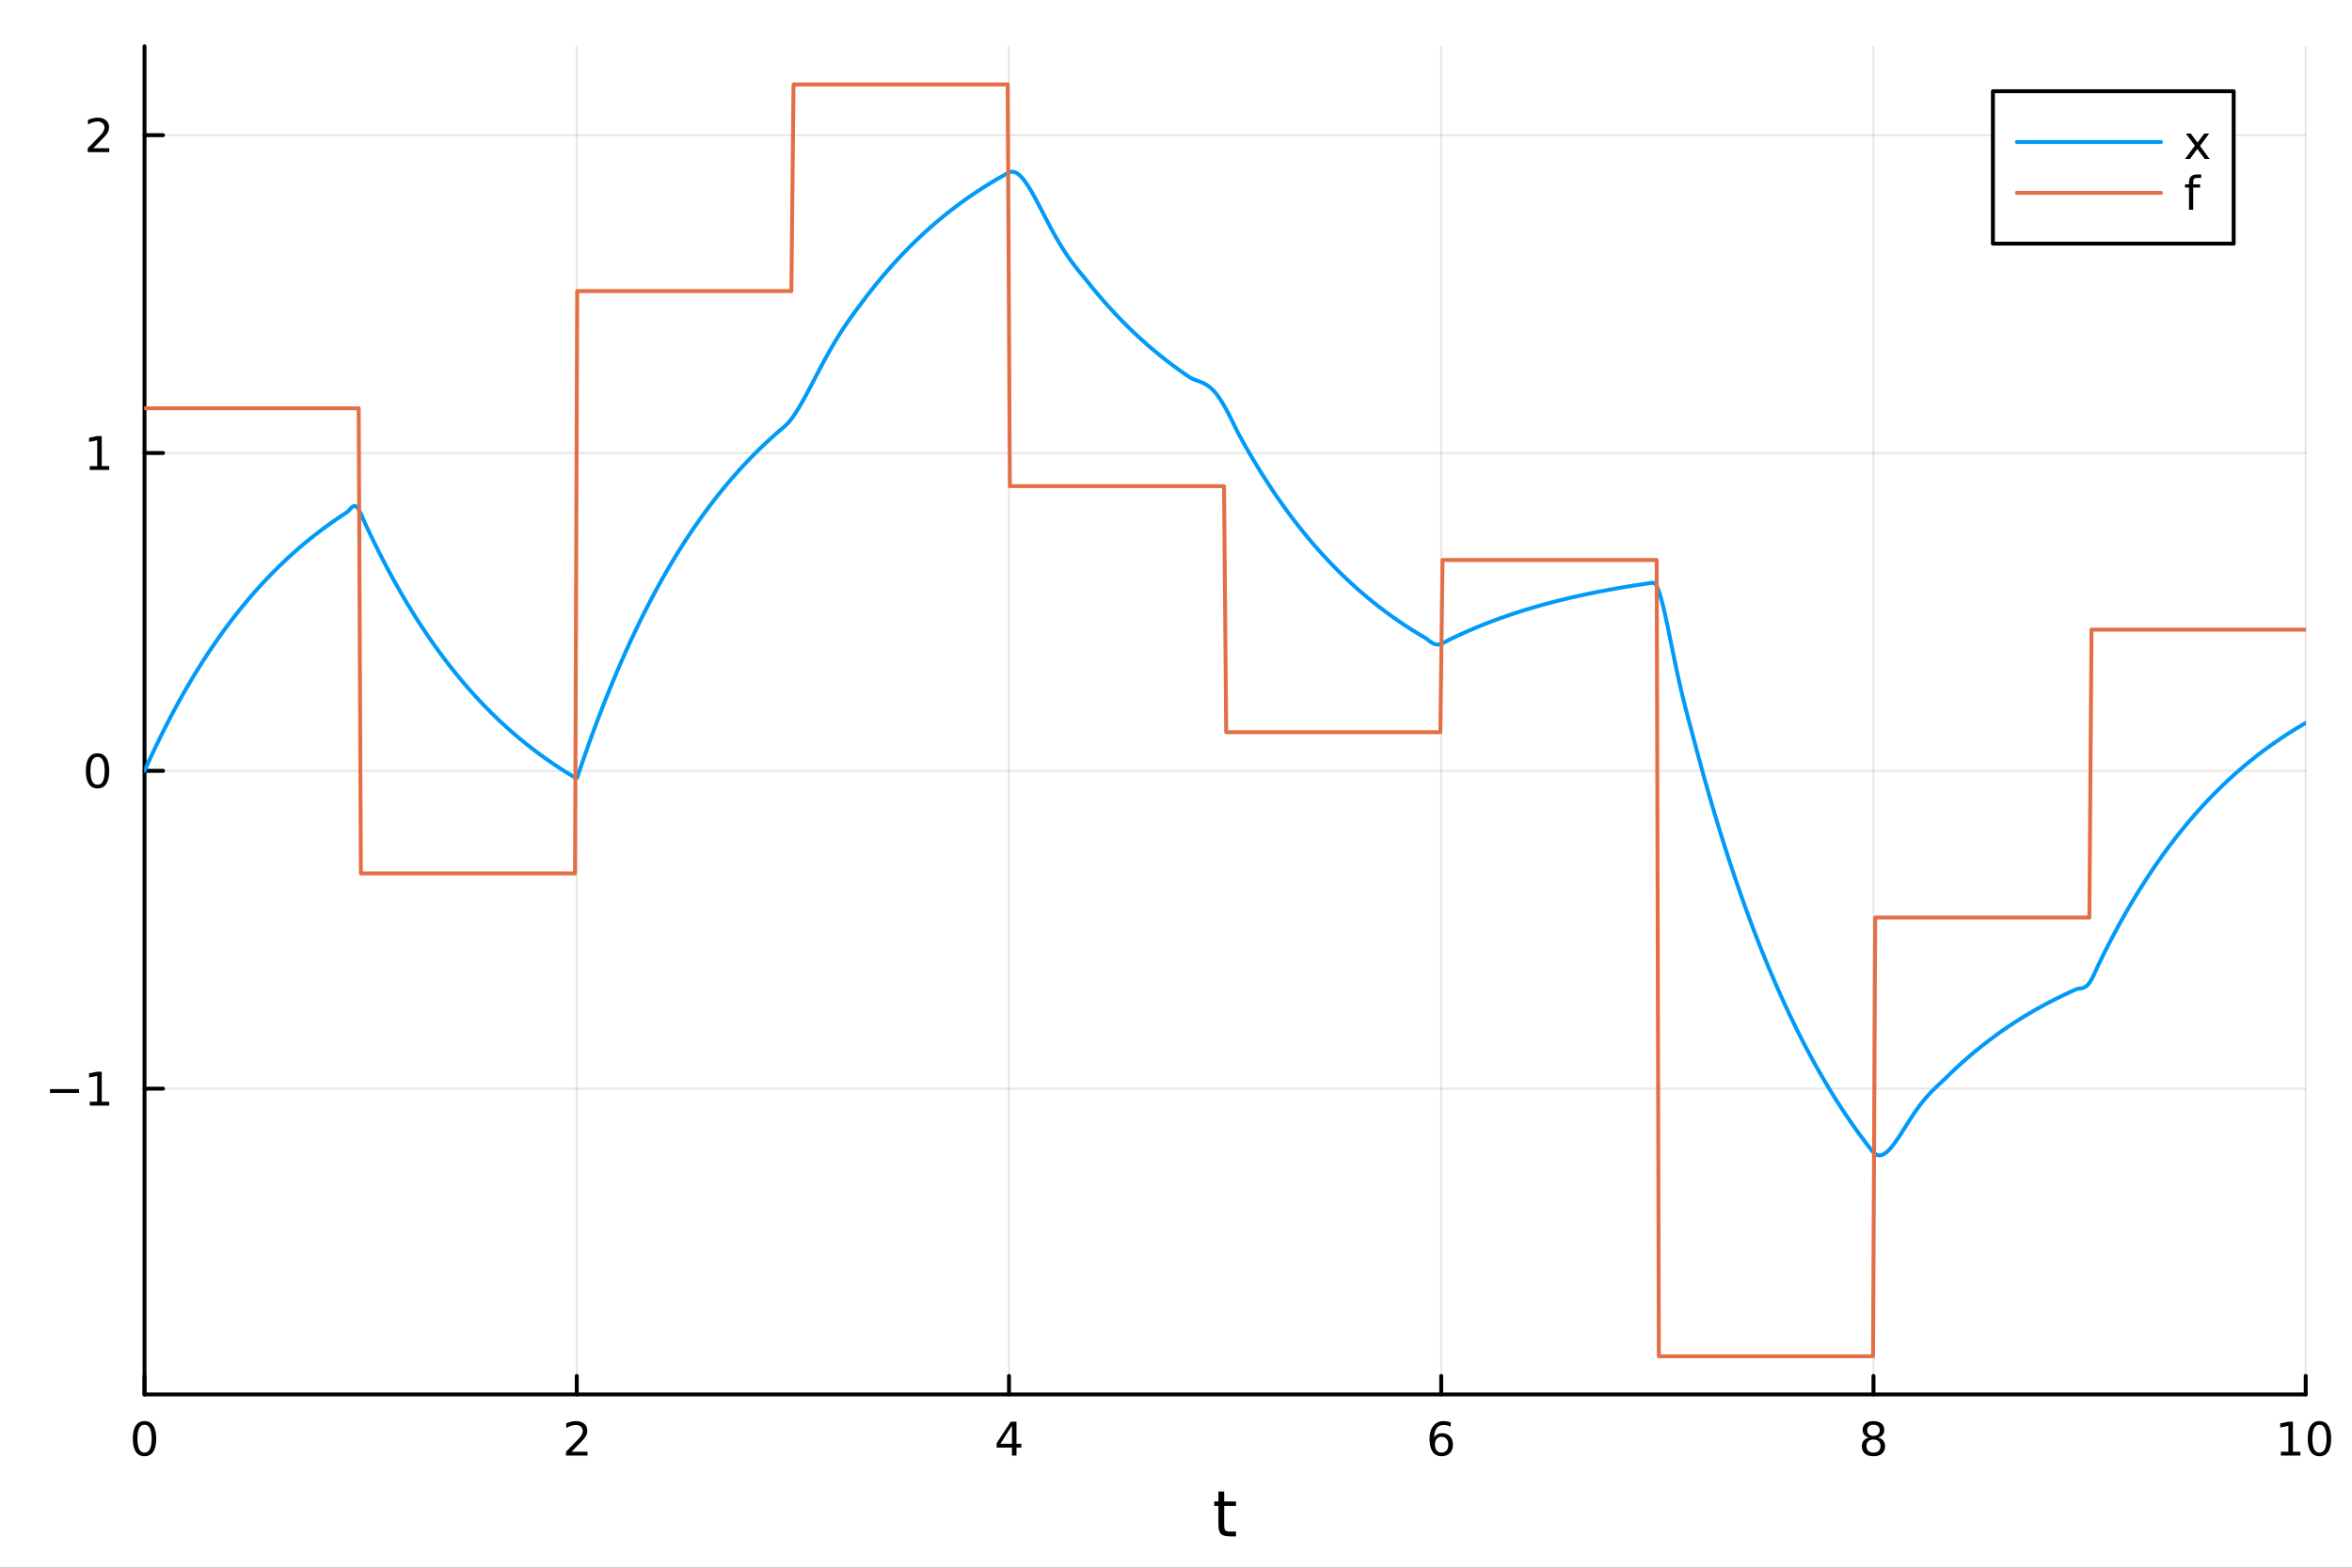 <?xml version="1.0" encoding="utf-8"?>
<svg xmlns="http://www.w3.org/2000/svg" xmlns:xlink="http://www.w3.org/1999/xlink" width="600" height="400" viewBox="0 0 2400 1600">
<rect x="0" y="0" width="2400" height="1600" fill="#333333" stroke="none"/>
<defs>
  <clipPath id="clip400">
    <rect x="0" y="0" width="2400" height="1600"/>
  </clipPath>
</defs>
<path clip-path="url(#clip400)" d="M0 1600 L2400 1600 L2400 0 L0 0  Z" fill="#ffffff" fill-rule="evenodd" fill-opacity="1"/>
<defs>
  <clipPath id="clip401">
    <rect x="480" y="0" width="1681" height="1600"/>
  </clipPath>
</defs>
<path clip-path="url(#clip400)" d="M147.478 1423.18 L2352.76 1423.18 L2352.76 47.244 L147.478 47.244  Z" fill="#ffffff" fill-rule="evenodd" fill-opacity="1"/>
<defs>
  <clipPath id="clip402">
    <rect x="147" y="47" width="2206" height="1377"/>
  </clipPath>
</defs>
<polyline clip-path="url(#clip402)" style="stroke:#000000; stroke-linecap:round; stroke-linejoin:round; stroke-width:2; stroke-opacity:0.1; fill:none" points="147.478,1423.18 147.478,47.244 "/>
<polyline clip-path="url(#clip402)" style="stroke:#000000; stroke-linecap:round; stroke-linejoin:round; stroke-width:2; stroke-opacity:0.1; fill:none" points="588.534,1423.18 588.534,47.244 "/>
<polyline clip-path="url(#clip402)" style="stroke:#000000; stroke-linecap:round; stroke-linejoin:round; stroke-width:2; stroke-opacity:0.1; fill:none" points="1029.59,1423.18 1029.59,47.244 "/>
<polyline clip-path="url(#clip402)" style="stroke:#000000; stroke-linecap:round; stroke-linejoin:round; stroke-width:2; stroke-opacity:0.1; fill:none" points="1470.64,1423.18 1470.64,47.244 "/>
<polyline clip-path="url(#clip402)" style="stroke:#000000; stroke-linecap:round; stroke-linejoin:round; stroke-width:2; stroke-opacity:0.1; fill:none" points="1911.7,1423.18 1911.7,47.244 "/>
<polyline clip-path="url(#clip402)" style="stroke:#000000; stroke-linecap:round; stroke-linejoin:round; stroke-width:2; stroke-opacity:0.1; fill:none" points="2352.76,1423.18 2352.76,47.244 "/>
<polyline clip-path="url(#clip402)" style="stroke:#000000; stroke-linecap:round; stroke-linejoin:round; stroke-width:2; stroke-opacity:0.1; fill:none" points="147.478,1111.09 2352.76,1111.09 "/>
<polyline clip-path="url(#clip402)" style="stroke:#000000; stroke-linecap:round; stroke-linejoin:round; stroke-width:2; stroke-opacity:0.1; fill:none" points="147.478,786.714 2352.76,786.714 "/>
<polyline clip-path="url(#clip402)" style="stroke:#000000; stroke-linecap:round; stroke-linejoin:round; stroke-width:2; stroke-opacity:0.1; fill:none" points="147.478,462.337 2352.76,462.337 "/>
<polyline clip-path="url(#clip402)" style="stroke:#000000; stroke-linecap:round; stroke-linejoin:round; stroke-width:2; stroke-opacity:0.1; fill:none" points="147.478,137.961 2352.76,137.961 "/>
<polyline clip-path="url(#clip400)" style="stroke:#000000; stroke-linecap:round; stroke-linejoin:round; stroke-width:4; stroke-opacity:1; fill:none" points="147.478,1423.18 2352.76,1423.18 "/>
<polyline clip-path="url(#clip400)" style="stroke:#000000; stroke-linecap:round; stroke-linejoin:round; stroke-width:4; stroke-opacity:1; fill:none" points="147.478,1423.18 147.478,1404.28 "/>
<polyline clip-path="url(#clip400)" style="stroke:#000000; stroke-linecap:round; stroke-linejoin:round; stroke-width:4; stroke-opacity:1; fill:none" points="588.534,1423.18 588.534,1404.28 "/>
<polyline clip-path="url(#clip400)" style="stroke:#000000; stroke-linecap:round; stroke-linejoin:round; stroke-width:4; stroke-opacity:1; fill:none" points="1029.59,1423.18 1029.59,1404.28 "/>
<polyline clip-path="url(#clip400)" style="stroke:#000000; stroke-linecap:round; stroke-linejoin:round; stroke-width:4; stroke-opacity:1; fill:none" points="1470.64,1423.18 1470.64,1404.28 "/>
<polyline clip-path="url(#clip400)" style="stroke:#000000; stroke-linecap:round; stroke-linejoin:round; stroke-width:4; stroke-opacity:1; fill:none" points="1911.7,1423.18 1911.7,1404.28 "/>
<polyline clip-path="url(#clip400)" style="stroke:#000000; stroke-linecap:round; stroke-linejoin:round; stroke-width:4; stroke-opacity:1; fill:none" points="2352.76,1423.18 2352.76,1404.28 "/>
<path clip-path="url(#clip400)" d="M147.478 1454.1 Q143.867 1454.1 142.038 1457.66 Q140.233 1461.2 140.233 1468.33 Q140.233 1475.44 142.038 1479.01 Q143.867 1482.55 147.478 1482.55 Q151.112 1482.55 152.918 1479.01 Q154.746 1475.44 154.746 1468.33 Q154.746 1461.2 152.918 1457.66 Q151.112 1454.1 147.478 1454.1 M147.478 1450.39 Q153.288 1450.39 156.344 1455 Q159.422 1459.58 159.422 1468.33 Q159.422 1477.06 156.344 1481.67 Q153.288 1486.25 147.478 1486.25 Q141.668 1486.25 138.589 1481.67 Q135.534 1477.06 135.534 1468.33 Q135.534 1459.58 138.589 1455 Q141.668 1450.39 147.478 1450.39 Z" fill="#000000" fill-rule="nonzero" fill-opacity="1" /><path clip-path="url(#clip400)" d="M583.186 1481.64 L599.506 1481.64 L599.506 1485.58 L577.561 1485.58 L577.561 1481.64 Q580.223 1478.89 584.807 1474.26 Q589.413 1469.61 590.594 1468.27 Q592.839 1465.74 593.719 1464.01 Q594.621 1462.25 594.621 1460.56 Q594.621 1457.8 592.677 1456.07 Q590.756 1454.33 587.654 1454.33 Q585.455 1454.33 583.001 1455.09 Q580.571 1455.86 577.793 1457.41 L577.793 1452.69 Q580.617 1451.55 583.071 1450.97 Q585.524 1450.39 587.561 1450.39 Q592.932 1450.39 596.126 1453.08 Q599.32 1455.77 599.32 1460.26 Q599.32 1462.39 598.51 1464.31 Q597.723 1466.2 595.617 1468.8 Q595.038 1469.47 591.936 1472.69 Q588.834 1475.88 583.186 1481.64 Z" fill="#000000" fill-rule="nonzero" fill-opacity="1" /><path clip-path="url(#clip400)" d="M1032.6 1455.09 L1020.79 1473.54 L1032.6 1473.54 L1032.6 1455.09 M1031.37 1451.02 L1037.25 1451.02 L1037.25 1473.54 L1042.18 1473.54 L1042.18 1477.43 L1037.25 1477.43 L1037.25 1485.58 L1032.6 1485.58 L1032.6 1477.43 L1017 1477.43 L1017 1472.92 L1031.37 1451.02 Z" fill="#000000" fill-rule="nonzero" fill-opacity="1" /><path clip-path="url(#clip400)" d="M1471.05 1466.44 Q1467.9 1466.44 1466.05 1468.59 Q1464.22 1470.74 1464.22 1474.49 Q1464.22 1478.22 1466.05 1480.39 Q1467.9 1482.55 1471.05 1482.55 Q1474.2 1482.55 1476.03 1480.39 Q1477.88 1478.22 1477.88 1474.49 Q1477.88 1470.74 1476.03 1468.59 Q1474.2 1466.44 1471.05 1466.44 M1480.33 1451.78 L1480.33 1456.04 Q1478.57 1455.21 1476.77 1454.77 Q1474.98 1454.33 1473.23 1454.33 Q1468.6 1454.33 1466.14 1457.45 Q1463.71 1460.58 1463.36 1466.9 Q1464.73 1464.89 1466.79 1463.82 Q1468.85 1462.73 1471.33 1462.73 Q1476.54 1462.73 1479.55 1465.9 Q1482.58 1469.05 1482.58 1474.49 Q1482.58 1479.82 1479.43 1483.03 Q1476.28 1486.25 1471.05 1486.25 Q1465.05 1486.25 1461.88 1481.67 Q1458.71 1477.06 1458.71 1468.33 Q1458.71 1460.14 1462.6 1455.28 Q1466.49 1450.39 1473.04 1450.39 Q1474.8 1450.39 1476.58 1450.74 Q1478.39 1451.09 1480.33 1451.78 Z" fill="#000000" fill-rule="nonzero" fill-opacity="1" /><path clip-path="url(#clip400)" d="M1911.7 1469.17 Q1908.37 1469.17 1906.45 1470.95 Q1904.55 1472.73 1904.55 1475.86 Q1904.55 1478.98 1906.45 1480.77 Q1908.37 1482.55 1911.7 1482.55 Q1915.03 1482.55 1916.95 1480.77 Q1918.88 1478.96 1918.88 1475.86 Q1918.88 1472.73 1916.95 1470.95 Q1915.06 1469.17 1911.7 1469.17 M1907.02 1467.18 Q1904.02 1466.44 1902.33 1464.38 Q1900.66 1462.32 1900.66 1459.35 Q1900.66 1455.21 1903.6 1452.8 Q1906.56 1450.39 1911.7 1450.39 Q1916.86 1450.39 1919.8 1452.8 Q1922.74 1455.21 1922.74 1459.35 Q1922.74 1462.32 1921.05 1464.38 Q1919.39 1466.44 1916.4 1467.18 Q1919.78 1467.96 1921.65 1470.26 Q1923.55 1472.55 1923.55 1475.86 Q1923.55 1480.88 1920.47 1483.57 Q1917.42 1486.25 1911.7 1486.25 Q1905.98 1486.25 1902.9 1483.57 Q1899.85 1480.88 1899.85 1475.86 Q1899.85 1472.55 1901.75 1470.26 Q1903.64 1467.96 1907.02 1467.18 M1905.31 1459.79 Q1905.31 1462.48 1906.98 1463.98 Q1908.67 1465.49 1911.7 1465.49 Q1914.71 1465.49 1916.4 1463.98 Q1918.11 1462.48 1918.11 1459.79 Q1918.11 1457.11 1916.4 1455.6 Q1914.71 1454.1 1911.7 1454.1 Q1908.67 1454.1 1906.98 1455.6 Q1905.31 1457.11 1905.31 1459.79 Z" fill="#000000" fill-rule="nonzero" fill-opacity="1" /><path clip-path="url(#clip400)" d="M2327.44 1481.64 L2335.08 1481.64 L2335.08 1455.28 L2326.77 1456.95 L2326.77 1452.69 L2335.04 1451.02 L2339.71 1451.02 L2339.71 1481.64 L2347.35 1481.64 L2347.35 1485.58 L2327.44 1485.58 L2327.44 1481.64 Z" fill="#000000" fill-rule="nonzero" fill-opacity="1" /><path clip-path="url(#clip400)" d="M2366.8 1454.1 Q2363.18 1454.1 2361.36 1457.66 Q2359.55 1461.2 2359.55 1468.33 Q2359.55 1475.44 2361.36 1479.01 Q2363.18 1482.55 2366.8 1482.55 Q2370.43 1482.55 2372.23 1479.01 Q2374.06 1475.44 2374.06 1468.33 Q2374.06 1461.2 2372.23 1457.66 Q2370.43 1454.1 2366.8 1454.1 M2366.8 1450.39 Q2372.61 1450.39 2375.66 1455 Q2378.74 1459.58 2378.74 1468.33 Q2378.74 1477.06 2375.66 1481.67 Q2372.61 1486.25 2366.8 1486.25 Q2360.99 1486.25 2357.91 1481.67 Q2354.85 1477.06 2354.85 1468.33 Q2354.85 1459.58 2357.91 1455 Q2360.99 1450.39 2366.8 1450.39 Z" fill="#000000" fill-rule="nonzero" fill-opacity="1" /><path clip-path="url(#clip400)" d="M1249.18 1522.27 L1249.18 1532.4 L1261.24 1532.4 L1261.24 1536.95 L1249.18 1536.95 L1249.18 1556.3 Q1249.18 1560.66 1250.36 1561.9 Q1251.57 1563.14 1255.23 1563.14 L1261.24 1563.14 L1261.24 1568.04 L1255.23 1568.04 Q1248.45 1568.04 1245.87 1565.53 Q1243.29 1562.98 1243.29 1556.3 L1243.29 1536.95 L1238.99 1536.95 L1238.99 1532.4 L1243.29 1532.4 L1243.29 1522.27 L1249.18 1522.27 Z" fill="#000000" fill-rule="nonzero" fill-opacity="1" /><polyline clip-path="url(#clip400)" style="stroke:#000000; stroke-linecap:round; stroke-linejoin:round; stroke-width:4; stroke-opacity:1; fill:none" points="147.478,1423.18 147.478,47.244 "/>
<polyline clip-path="url(#clip400)" style="stroke:#000000; stroke-linecap:round; stroke-linejoin:round; stroke-width:4; stroke-opacity:1; fill:none" points="147.478,1111.09 166.376,1111.09 "/>
<polyline clip-path="url(#clip400)" style="stroke:#000000; stroke-linecap:round; stroke-linejoin:round; stroke-width:4; stroke-opacity:1; fill:none" points="147.478,786.714 166.376,786.714 "/>
<polyline clip-path="url(#clip400)" style="stroke:#000000; stroke-linecap:round; stroke-linejoin:round; stroke-width:4; stroke-opacity:1; fill:none" points="147.478,462.337 166.376,462.337 "/>
<polyline clip-path="url(#clip400)" style="stroke:#000000; stroke-linecap:round; stroke-linejoin:round; stroke-width:4; stroke-opacity:1; fill:none" points="147.478,137.961 166.376,137.961 "/>
<path clip-path="url(#clip400)" d="M50.992 1111.54 L80.668 1111.54 L80.668 1115.48 L50.992 1115.48 L50.992 1111.54 Z" fill="#000000" fill-rule="nonzero" fill-opacity="1" /><path clip-path="url(#clip400)" d="M91.571 1124.44 L99.21 1124.44 L99.21 1098.07 L90.899 1099.74 L90.899 1095.48 L99.163 1093.81 L103.839 1093.81 L103.839 1124.44 L111.478 1124.44 L111.478 1128.37 L91.571 1128.37 L91.571 1124.44 Z" fill="#000000" fill-rule="nonzero" fill-opacity="1" /><path clip-path="url(#clip400)" d="M99.534 772.513 Q95.922 772.513 94.094 776.077 Q92.288 779.619 92.288 786.749 Q92.288 793.855 94.094 797.42 Q95.922 800.962 99.534 800.962 Q103.168 800.962 104.973 797.42 Q106.802 793.855 106.802 786.749 Q106.802 779.619 104.973 776.077 Q103.168 772.513 99.534 772.513 M99.534 768.809 Q105.344 768.809 108.399 773.415 Q111.478 777.999 111.478 786.749 Q111.478 795.476 108.399 800.082 Q105.344 804.665 99.534 804.665 Q93.723 804.665 90.645 800.082 Q87.589 795.476 87.589 786.749 Q87.589 777.999 90.645 773.415 Q93.723 768.809 99.534 768.809 Z" fill="#000000" fill-rule="nonzero" fill-opacity="1" /><path clip-path="url(#clip400)" d="M91.571 475.682 L99.21 475.682 L99.21 449.317 L90.899 450.983 L90.899 446.724 L99.163 445.057 L103.839 445.057 L103.839 475.682 L111.478 475.682 L111.478 479.617 L91.571 479.617 L91.571 475.682 Z" fill="#000000" fill-rule="nonzero" fill-opacity="1" /><path clip-path="url(#clip400)" d="M95.159 151.305 L111.478 151.305 L111.478 155.241 L89.534 155.241 L89.534 151.305 Q92.196 148.551 96.779 143.921 Q101.385 139.268 102.566 137.926 Q104.811 135.403 105.691 133.667 Q106.594 131.907 106.594 130.218 Q106.594 127.463 104.649 125.727 Q102.728 123.991 99.626 123.991 Q97.427 123.991 94.973 124.755 Q92.543 125.519 89.765 127.069 L89.765 122.347 Q92.589 121.213 95.043 120.634 Q97.496 120.056 99.534 120.056 Q104.904 120.056 108.098 122.741 Q111.293 125.426 111.293 129.917 Q111.293 132.046 110.483 133.968 Q109.696 135.866 107.589 138.458 Q107.01 139.13 103.909 142.347 Q100.807 145.542 95.159 151.305 Z" fill="#000000" fill-rule="nonzero" fill-opacity="1" /><polyline clip-path="url(#clip402)" style="stroke:#009af9; stroke-linecap:round; stroke-linejoin:round; stroke-width:4; stroke-opacity:1; fill:none" points="147.478,786.714 149.685,781.808 151.893,776.967 154.1,772.191 156.308,767.478 158.515,762.827 160.723,758.238 162.93,753.709 165.138,749.241 167.345,744.832 169.553,740.482 171.76,736.189 173.968,731.953 176.175,727.773 178.383,723.649 180.59,719.579 182.798,715.563 185.005,711.601 187.213,707.691 189.42,703.832 191.628,700.026 193.835,696.269 196.043,692.562 198.25,688.905 200.458,685.296 202.665,681.734 204.873,678.22 207.08,674.753 209.288,671.332 211.495,667.956 213.702,664.624 215.91,661.337 218.117,658.093 220.325,654.893 222.532,651.735 224.74,648.619 226.947,645.544 229.155,642.509 231.362,639.515 233.57,636.561 235.777,633.646 237.985,630.77 240.192,627.931 242.4,625.131 244.607,622.367 246.815,619.64 249.022,616.949 251.23,614.294 253.437,611.674 255.645,609.089 257.852,606.538 260.06,604.021 262.267,601.538 264.475,599.087 266.682,596.669 268.89,594.283 271.097,591.928 273.305,589.605 275.512,587.312 277.72,585.05 279.927,582.818 282.135,580.615 284.342,578.442 286.549,576.297 288.757,574.181 290.964,572.093 293.172,570.032 295.379,567.999 297.587,565.993 299.794,564.014 302.002,562.061 304.209,560.133 306.417,558.231 308.624,556.355 310.832,554.503 313.039,552.676 315.247,550.873 317.454,549.094 319.662,547.339 321.869,545.606 324.077,543.897 326.284,542.211 328.492,540.547 330.699,538.904 332.907,537.284 335.114,535.685 337.322,534.108 339.529,532.551 341.737,531.015 343.944,529.499 346.152,528.003 348.359,526.527 350.567,525.071 352.774,523.634 354.982,522.042 357.189,519.574 359.397,517.321 361.604,516.299 363.811,517.082 366.019,519.802 368.226,524.153 370.434,529.384 372.641,534.384 374.849,539.118 377.056,543.789 379.264,548.398 381.471,552.946 383.679,557.434 385.886,561.862 388.094,566.232 390.301,570.543 392.509,574.798 394.716,578.996 396.924,583.138 399.131,587.226 401.339,591.259 403.546,595.239 405.754,599.166 407.961,603.041 410.169,606.864 412.376,610.637 414.584,614.36 416.791,618.033 418.999,621.658 421.206,625.234 423.414,628.764 425.621,632.246 427.829,635.682 430.036,639.073 432.244,642.419 434.451,645.72 436.659,648.978 438.866,652.192 441.073,655.364 443.281,658.494 445.488,661.582 447.696,664.63 449.903,667.637 452.111,670.604 454.318,673.532 456.526,676.421 458.733,679.272 460.941,682.084 463.148,684.86 465.356,687.599 467.563,690.301 469.771,692.968 471.978,695.599 474.186,698.196 476.393,700.757 478.601,703.285 480.808,705.78 483.016,708.241 485.223,710.67 487.431,713.067 489.638,715.431 491.846,717.765 494.053,720.067 496.261,722.339 498.468,724.581 500.676,726.793 502.883,728.976 505.091,731.13 507.298,733.256 509.506,735.353 511.713,737.422 513.921,739.464 516.128,741.479 518.335,743.467 520.543,745.429 522.75,747.365 524.958,749.275 527.165,751.16 529.373,753.02 531.58,754.855 533.788,756.666 535.995,758.452 538.203,760.215 540.41,761.955 542.618,763.672 544.825,765.365 547.033,767.037 549.24,768.686 551.448,770.313 553.655,771.919 555.863,773.504 558.07,775.067 560.278,776.61 562.485,778.132 564.693,779.634 566.9,781.117 569.108,782.579 571.315,784.022 573.523,785.446 575.73,786.852 577.938,788.238 580.145,789.606 582.353,790.956 584.56,792.289 586.768,793.603 588.975,793.724 591.182,787.05 593.39,780.553 595.597,774.143 597.805,767.817 600.012,761.576 602.22,755.417 604.427,749.34 606.635,743.344 608.842,737.427 611.05,731.588 613.257,725.827 615.465,720.142 617.672,714.533 619.88,708.998 622.087,703.536 624.295,698.147 626.502,692.829 628.71,687.582 630.917,682.404 633.125,677.295 635.332,672.253 637.54,667.279 639.747,662.37 641.955,657.527 644.162,652.748 646.37,648.032 648.577,643.378 650.785,638.787 652.992,634.256 655.2,629.785 657.407,625.374 659.615,621.021 661.822,616.725 664.03,612.487 666.237,608.305 668.444,604.178 670.652,600.106 672.859,596.088 675.067,592.124 677.274,588.212 679.482,584.351 681.689,580.542 683.897,576.784 686.104,573.075 688.312,569.415 690.519,565.804 692.727,562.241 694.934,558.725 697.142,555.255 699.349,551.832 701.557,548.454 703.764,545.121 705.972,541.832 708.179,538.587 710.387,535.384 712.594,532.224 714.802,529.106 717.009,526.03 719.217,522.994 721.424,519.998 723.632,517.042 725.839,514.126 728.047,511.248 730.254,508.408 732.462,505.606 734.669,502.84 736.877,500.112 739.084,497.42 741.292,494.763 743.499,492.142 745.706,489.555 747.914,487.003 750.121,484.484 752.329,481.999 754.536,479.547 756.744,477.127 758.951,474.74 761.159,472.384 763.366,470.059 765.574,467.765 767.781,465.502 769.989,463.269 772.196,461.065 774.404,458.89 776.611,456.745 778.819,454.627 781.026,452.538 783.234,450.477 785.441,448.443 787.649,446.435 789.856,444.455 792.064,442.501 794.271,440.572 796.479,438.669 798.686,436.792 800.894,434.932 803.101,432.827 805.309,430.374 807.516,427.609 809.724,424.569 811.931,421.285 814.139,417.792 816.346,414.118 818.553,410.292 820.761,406.342 822.968,402.293 825.176,398.169 827.383,393.993 829.591,389.784 831.798,385.562 834.006,381.345 836.213,377.147 838.421,372.985 840.628,368.869 842.836,364.812 845.043,360.822 847.251,356.907 849.458,353.074 851.666,349.327 853.873,345.669 856.081,342.101 858.288,338.622 860.496,335.232 862.703,331.927 864.911,328.701 867.118,325.548 869.326,322.459 871.533,319.425 873.741,316.433 875.948,313.471 878.156,310.525 880.363,307.576 882.571,304.641 884.778,301.745 886.986,298.887 889.193,296.067 891.401,293.284 893.608,290.538 895.815,287.829 898.023,285.156 900.23,282.518 902.438,279.915 904.645,277.346 906.853,274.812 909.06,272.311 911.268,269.843 913.475,267.409 915.683,265.006 917.89,262.635 920.098,260.296 922.305,257.987 924.513,255.71 926.72,253.462 928.928,251.244 931.135,249.056 933.343,246.897 935.55,244.766 937.758,242.663 939.965,240.588 942.173,238.541 944.38,236.521 946.588,234.527 948.795,232.56 951.003,230.619 953.21,228.704 955.418,226.814 957.625,224.949 959.833,223.109 962.04,221.294 964.248,219.502 966.455,217.734 968.663,215.99 970.87,214.269 973.077,212.571 975.285,210.895 977.492,209.242 979.7,207.611 981.907,206.001 984.115,204.412 986.322,202.845 988.53,201.299 990.737,199.773 992.945,198.267 995.152,196.781 997.36,195.315 999.567,193.869 1001.77,192.441 1003.98,191.033 1006.19,189.643 1008.4,188.272 1010.6,186.919 1012.81,185.583 1015.02,184.266 1017.23,182.966 1019.43,181.683 1021.64,180.417 1023.85,179.168 1026.06,177.935 1028.26,176.719 1030.47,175.616 1032.68,175.19 1034.89,175.471 1037.09,176.391 1039.3,177.881 1041.51,179.88 1043.72,182.327 1045.92,185.165 1048.13,188.339 1050.34,191.798 1052.55,195.493 1054.75,199.38 1056.96,203.417 1059.17,207.563 1061.38,211.783 1063.58,216.043 1065.79,220.312 1068,224.565 1070.21,228.776 1072.41,232.924 1074.62,236.991 1076.83,240.961 1079.04,244.823 1081.24,248.566 1083.45,252.185 1085.66,255.676 1087.87,259.04 1090.07,262.278 1092.28,265.396 1094.49,268.404 1096.7,271.313 1098.9,274.137 1101.11,276.894 1103.32,279.606 1105.53,282.295 1107.73,284.988 1109.94,287.716 1112.15,290.477 1114.36,293.204 1116.56,295.896 1118.77,298.551 1120.98,301.172 1123.19,303.757 1125.39,306.309 1127.6,308.826 1129.81,311.311 1132.02,313.762 1134.22,316.181 1136.43,318.567 1138.64,320.922 1140.85,323.246 1143.05,325.539 1145.26,327.802 1147.47,330.034 1149.68,332.237 1151.88,334.411 1154.09,336.556 1156.3,338.673 1158.51,340.761 1160.71,342.822 1162.92,344.855 1165.13,346.862 1167.34,348.842 1169.54,350.796 1171.75,352.723 1173.96,354.626 1176.17,356.503 1178.37,358.355 1180.58,360.182 1182.79,361.986 1185,363.765 1187.2,365.521 1189.41,367.253 1191.62,368.963 1193.83,370.65 1196.03,372.314 1198.24,373.957 1200.45,375.577 1202.66,377.177 1204.86,378.755 1207.07,380.312 1209.28,381.848 1211.49,383.364 1213.69,384.859 1215.9,386.146 1218.11,387.171 1220.32,388.038 1222.52,388.839 1224.73,389.657 1226.94,390.566 1229.15,391.63 1231.35,392.902 1233.56,394.427 1235.77,396.239 1237.98,398.363 1240.18,400.814 1242.39,403.597 1244.6,406.708 1246.81,410.133 1249.01,413.847 1251.22,417.816 1253.43,421.998 1255.64,426.339 1257.84,430.776 1260.05,435.236 1262.26,439.638 1264.47,443.888 1266.67,447.93 1268.88,451.899 1271.09,455.816 1273.3,459.68 1275.5,463.493 1277.71,467.256 1279.92,470.969 1282.13,474.632 1284.33,478.247 1286.54,481.814 1288.75,485.334 1290.96,488.807 1293.16,492.234 1295.37,495.616 1297.58,498.953 1299.79,502.246 1301.99,505.495 1304.2,508.701 1306.41,511.865 1308.62,514.987 1310.82,518.068 1313.03,521.107 1315.24,524.106 1317.45,527.066 1319.65,529.986 1321.86,532.867 1324.07,535.711 1326.28,538.516 1328.48,541.284 1330.69,544.015 1332.9,546.711 1335.11,549.37 1337.31,551.994 1339.52,554.583 1341.73,557.138 1343.94,559.659 1346.14,562.146 1348.35,564.6 1350.56,567.022 1352.76,569.412 1354.97,571.77 1357.18,574.097 1359.39,576.392 1361.59,578.658 1363.8,580.893 1366.01,583.099 1368.22,585.275 1370.42,587.423 1372.63,589.542 1374.84,591.634 1377.05,593.697 1379.25,595.733 1381.46,597.743 1383.67,599.725 1385.88,601.682 1388.08,603.612 1390.29,605.517 1392.5,607.397 1394.71,609.252 1396.91,611.082 1399.12,612.888 1401.33,614.67 1403.54,616.428 1405.74,618.163 1407.95,619.875 1410.16,621.565 1412.37,623.232 1414.57,624.876 1416.78,626.499 1418.99,628.101 1421.2,629.681 1423.4,631.24 1425.61,632.779 1427.82,634.297 1430.03,635.795 1432.23,637.274 1434.44,638.732 1436.65,640.171 1438.86,641.592 1441.06,642.993 1443.27,644.376 1445.48,645.74 1447.69,647.087 1449.89,648.415 1452.1,649.726 1454.31,651.04 1456.52,652.623 1458.72,654.313 1460.93,655.846 1463.14,657.026 1465.35,657.726 1467.55,657.883 1469.76,657.503 1471.97,656.659 1474.18,655.491 1476.38,654.205 1478.59,653.053 1480.8,651.972 1483.01,650.906 1485.21,649.854 1487.42,648.816 1489.63,647.792 1491.84,646.781 1494.04,645.784 1496.25,644.8 1498.46,643.829 1500.67,642.871 1502.87,641.925 1505.08,640.992 1507.29,640.071 1509.5,639.163 1511.7,638.267 1513.91,637.382 1516.12,636.51 1518.33,635.648 1520.53,634.799 1522.74,633.96 1524.95,633.133 1527.16,632.317 1529.36,631.511 1531.57,630.716 1533.78,629.932 1535.99,629.158 1538.19,628.395 1540.4,627.641 1542.61,626.898 1544.82,626.164 1547.02,625.44 1549.23,624.726 1551.44,624.021 1553.65,623.326 1555.85,622.64 1558.06,621.962 1560.27,621.294 1562.48,620.635 1564.68,619.984 1566.89,619.342 1569.1,618.709 1571.31,618.084 1573.51,617.467 1575.72,616.859 1577.93,616.258 1580.14,615.665 1582.34,615.081 1584.55,614.504 1586.76,613.934 1588.97,613.373 1591.17,612.818 1593.38,612.271 1595.59,611.731 1597.8,611.199 1600,610.673 1602.21,610.155 1604.42,609.643 1606.63,609.138 1608.83,608.64 1611.04,608.148 1613.25,607.663 1615.46,607.185 1617.66,606.712 1619.87,606.246 1622.08,605.787 1624.29,605.333 1626.49,604.885 1628.7,604.443 1630.91,604.007 1633.12,603.577 1635.32,603.153 1637.53,602.734 1639.74,602.321 1641.95,601.913 1644.15,601.511 1646.36,601.113 1648.57,600.722 1650.78,600.335 1652.98,599.954 1655.19,599.577 1657.4,599.206 1659.61,598.839 1661.81,598.478 1664.02,598.121 1666.23,597.769 1668.44,597.421 1670.64,597.078 1672.85,596.74 1675.06,596.406 1677.27,596.077 1679.47,595.752 1681.68,595.431 1683.89,595.115 1686.1,594.802 1688.3,595.084 1690.51,597.994 1692.72,603.246 1694.93,610.361 1697.13,618.905 1699.34,628.49 1701.55,638.773 1703.76,649.454 1705.96,660.281 1708.17,671.047 1710.38,681.589 1712.59,691.79 1714.79,701.578 1717,710.925 1719.21,719.851 1721.42,728.418 1723.62,736.737 1725.83,744.96 1728.04,753.287 1730.25,761.652 1732.45,769.906 1734.66,778.051 1736.87,786.088 1739.07,794.018 1741.28,801.843 1743.49,809.565 1745.7,817.184 1747.9,824.702 1750.11,832.12 1752.32,839.44 1754.53,846.663 1756.73,853.79 1758.94,860.823 1761.15,867.763 1763.36,874.61 1765.56,881.367 1767.77,888.034 1769.98,894.613 1772.19,901.104 1774.39,907.51 1776.6,913.83 1778.81,920.067 1781.02,926.22 1783.22,932.293 1785.43,938.285 1787.64,944.197 1789.85,950.031 1792.05,955.788 1794.26,961.468 1796.47,967.073 1798.68,972.604 1800.88,978.061 1803.09,983.446 1805.3,988.76 1807.51,994.003 1809.71,999.177 1811.92,1004.28 1814.13,1009.32 1816.34,1014.29 1818.54,1019.2 1820.75,1024.04 1822.96,1028.81 1825.17,1033.52 1827.37,1038.17 1829.58,1042.76 1831.79,1047.29 1834,1051.76 1836.2,1056.16 1838.41,1060.51 1840.62,1064.8 1842.83,1069.04 1845.03,1073.22 1847.24,1077.34 1849.45,1081.41 1851.66,1085.43 1853.86,1089.39 1856.07,1093.3 1858.28,1097.15 1860.49,1100.96 1862.69,1104.72 1864.9,1108.42 1867.11,1112.08 1869.32,1115.69 1871.52,1119.25 1873.73,1122.76 1875.94,1126.23 1878.15,1129.65 1880.35,1133.02 1882.56,1136.35 1884.77,1139.64 1886.98,1142.88 1889.18,1146.08 1891.39,1149.24 1893.6,1152.36 1895.81,1155.43 1898.01,1158.46 1900.22,1161.46 1902.43,1164.41 1904.64,1167.33 1906.84,1170.2 1909.05,1173.04 1911.26,1175.77 1913.47,1177.75 1915.67,1178.86 1917.88,1179.21 1920.09,1178.86 1922.3,1177.91 1924.5,1176.43 1926.71,1174.5 1928.92,1172.17 1931.13,1169.52 1933.33,1166.61 1935.54,1163.49 1937.75,1160.2 1939.96,1156.81 1942.16,1153.35 1944.37,1149.86 1946.58,1146.38 1948.79,1142.93 1950.99,1139.55 1953.2,1136.25 1955.41,1133.06 1957.62,1129.98 1959.82,1127.03 1962.03,1124.22 1964.24,1121.53 1966.45,1118.98 1968.65,1116.55 1970.86,1114.24 1973.07,1112.02 1975.28,1109.88 1977.48,1107.8 1979.69,1105.74 1981.9,1103.67 1984.11,1101.57 1986.31,1099.39 1988.52,1097.23 1990.73,1095.1 1992.94,1093 1995.14,1090.92 1997.35,1088.88 1999.56,1086.85 2001.77,1084.86 2003.97,1082.89 2006.18,1080.95 2008.39,1079.04 2010.6,1077.14 2012.8,1075.28 2015.01,1073.44 2017.22,1071.62 2019.43,1069.83 2021.63,1068.06 2023.84,1066.32 2026.05,1064.6 2028.26,1062.9 2030.46,1061.22 2032.67,1059.57 2034.88,1057.93 2037.09,1056.32 2039.29,1054.73 2041.5,1053.17 2043.71,1051.62 2045.92,1050.09 2048.12,1048.58 2050.33,1047.1 2052.54,1045.63 2054.75,1044.18 2056.95,1042.75 2059.16,1041.34 2061.37,1039.95 2063.58,1038.58 2065.78,1037.23 2067.99,1035.89 2070.2,1034.57 2072.41,1033.27 2074.61,1031.99 2076.82,1030.72 2079.03,1029.47 2081.24,1028.24 2083.44,1027.02 2085.65,1025.82 2087.86,1024.64 2090.07,1023.47 2092.27,1022.31 2094.48,1021.18 2096.69,1020.05 2098.9,1018.94 2101.1,1017.85 2103.31,1016.77 2105.52,1015.71 2107.73,1014.66 2109.93,1013.62 2112.14,1012.6 2114.35,1011.59 2116.55,1010.59 2118.76,1009.61 2120.97,1009.02 2123.18,1008.77 2125.38,1008.38 2127.59,1007.45 2129.8,1005.73 2132.01,1003.11 2134.21,999.592 2136.42,995.31 2138.63,990.525 2140.84,985.63 2143.04,981.031 2145.25,976.544 2147.46,972.117 2149.67,967.748 2151.87,963.438 2154.08,959.184 2156.29,954.987 2158.5,950.846 2160.7,946.759 2162.91,942.727 2165.12,938.748 2167.33,934.821 2169.53,930.947 2171.74,927.124 2173.95,923.352 2176.16,919.63 2178.36,915.957 2180.57,912.333 2182.78,908.757 2184.99,905.228 2187.19,901.746 2189.4,898.311 2191.61,894.921 2193.82,891.576 2196.02,888.275 2198.23,885.018 2200.44,881.805 2202.65,878.634 2204.85,875.505 2207.06,872.417 2209.27,869.371 2211.48,866.364 2213.68,863.398 2215.89,860.471 2218.1,857.583 2220.31,854.733 2222.51,851.921 2224.72,849.146 2226.93,846.408 2229.14,843.706 2231.34,841.04 2233.55,838.409 2235.76,835.813 2237.97,833.252 2240.17,830.724 2242.38,828.23 2244.59,825.769 2246.8,823.341 2249,820.945 2251.21,818.581 2253.42,816.248 2255.63,813.946 2257.83,811.674 2260.04,809.433 2262.25,807.221 2264.46,805.039 2266.66,802.885 2268.87,800.761 2271.08,798.664 2273.29,796.595 2275.49,794.554 2277.7,792.539 2279.91,790.552 2282.12,788.59 2284.32,786.655 2286.53,784.745 2288.74,782.861 2290.95,781.001 2293.15,779.167 2295.36,777.356 2297.57,775.57 2299.78,773.807 2301.98,772.068 2304.19,770.351 2306.4,768.658 2308.61,766.987 2310.81,765.338 2313.02,763.711 2315.23,762.105 2317.44,760.521 2319.64,758.958 2321.85,757.415 2324.06,755.893 2326.27,754.392 2328.47,752.91 2330.68,751.447 2332.89,750.005 2335.1,748.581 2337.3,747.176 2339.51,745.79 2341.72,744.422 2343.93,743.072 2346.13,741.74 2348.34,740.426 2350.55,739.129 2352.76,737.85 "/>
<polyline clip-path="url(#clip402)" style="stroke:#e26f46; stroke-linecap:round; stroke-linejoin:round; stroke-width:4; stroke-opacity:1; fill:none" points="147.478,416.687 149.685,416.687 151.893,416.687 154.1,416.687 156.308,416.687 158.515,416.687 160.723,416.687 162.93,416.687 165.138,416.687 167.345,416.687 169.553,416.687 171.76,416.687 173.968,416.687 176.175,416.687 178.383,416.687 180.59,416.687 182.798,416.687 185.005,416.687 187.213,416.687 189.42,416.687 191.628,416.687 193.835,416.687 196.043,416.687 198.25,416.687 200.458,416.687 202.665,416.687 204.873,416.687 207.08,416.687 209.288,416.687 211.495,416.687 213.702,416.687 215.91,416.687 218.117,416.687 220.325,416.687 222.532,416.687 224.74,416.687 226.947,416.687 229.155,416.687 231.362,416.687 233.57,416.687 235.777,416.687 237.985,416.687 240.192,416.687 242.4,416.687 244.607,416.687 246.815,416.687 249.022,416.687 251.23,416.687 253.437,416.687 255.645,416.687 257.852,416.687 260.06,416.687 262.267,416.687 264.475,416.687 266.682,416.687 268.89,416.687 271.097,416.687 273.305,416.687 275.512,416.687 277.72,416.687 279.927,416.687 282.135,416.687 284.342,416.687 286.549,416.687 288.757,416.687 290.964,416.687 293.172,416.687 295.379,416.687 297.587,416.687 299.794,416.687 302.002,416.687 304.209,416.687 306.417,416.687 308.624,416.687 310.832,416.687 313.039,416.687 315.247,416.687 317.454,416.687 319.662,416.687 321.869,416.687 324.077,416.687 326.284,416.687 328.492,416.687 330.699,416.687 332.907,416.687 335.114,416.687 337.322,416.687 339.529,416.687 341.737,416.687 343.944,416.687 346.152,416.687 348.359,416.687 350.567,416.687 352.774,416.687 354.982,416.687 357.189,416.687 359.397,416.687 361.604,416.687 363.811,416.687 366.019,416.687 368.226,891.435 370.434,891.435 372.641,891.435 374.849,891.435 377.056,891.435 379.264,891.435 381.471,891.435 383.679,891.435 385.886,891.435 388.094,891.435 390.301,891.435 392.509,891.435 394.716,891.435 396.924,891.435 399.131,891.435 401.339,891.435 403.546,891.435 405.754,891.435 407.961,891.435 410.169,891.435 412.376,891.435 414.584,891.435 416.791,891.435 418.999,891.435 421.206,891.435 423.414,891.435 425.621,891.435 427.829,891.435 430.036,891.435 432.244,891.435 434.451,891.435 436.659,891.435 438.866,891.435 441.073,891.435 443.281,891.435 445.488,891.435 447.696,891.435 449.903,891.435 452.111,891.435 454.318,891.435 456.526,891.435 458.733,891.435 460.941,891.435 463.148,891.435 465.356,891.435 467.563,891.435 469.771,891.435 471.978,891.435 474.186,891.435 476.393,891.435 478.601,891.435 480.808,891.435 483.016,891.435 485.223,891.435 487.431,891.435 489.638,891.435 491.846,891.435 494.053,891.435 496.261,891.435 498.468,891.435 500.676,891.435 502.883,891.435 505.091,891.435 507.298,891.435 509.506,891.435 511.713,891.435 513.921,891.435 516.128,891.435 518.335,891.435 520.543,891.435 522.75,891.435 524.958,891.435 527.165,891.435 529.373,891.435 531.58,891.435 533.788,891.435 535.995,891.435 538.203,891.435 540.41,891.435 542.618,891.435 544.825,891.435 547.033,891.435 549.24,891.435 551.448,891.435 553.655,891.435 555.863,891.435 558.07,891.435 560.278,891.435 562.485,891.435 564.693,891.435 566.9,891.435 569.108,891.435 571.315,891.435 573.523,891.435 575.73,891.435 577.938,891.435 580.145,891.435 582.353,891.435 584.56,891.435 586.768,891.435 588.975,297.046 591.182,297.046 593.39,297.046 595.597,297.046 597.805,297.046 600.012,297.046 602.22,297.046 604.427,297.046 606.635,297.046 608.842,297.046 611.05,297.046 613.257,297.046 615.465,297.046 617.672,297.046 619.88,297.046 622.087,297.046 624.295,297.046 626.502,297.046 628.71,297.046 630.917,297.046 633.125,297.046 635.332,297.046 637.54,297.046 639.747,297.046 641.955,297.046 644.162,297.046 646.37,297.046 648.577,297.046 650.785,297.046 652.992,297.046 655.2,297.046 657.407,297.046 659.615,297.046 661.822,297.046 664.03,297.046 666.237,297.046 668.444,297.046 670.652,297.046 672.859,297.046 675.067,297.046 677.274,297.046 679.482,297.046 681.689,297.046 683.897,297.046 686.104,297.046 688.312,297.046 690.519,297.046 692.727,297.046 694.934,297.046 697.142,297.046 699.349,297.046 701.557,297.046 703.764,297.046 705.972,297.046 708.179,297.046 710.387,297.046 712.594,297.046 714.802,297.046 717.009,297.046 719.217,297.046 721.424,297.046 723.632,297.046 725.839,297.046 728.047,297.046 730.254,297.046 732.462,297.046 734.669,297.046 736.877,297.046 739.084,297.046 741.292,297.046 743.499,297.046 745.706,297.046 747.914,297.046 750.121,297.046 752.329,297.046 754.536,297.046 756.744,297.046 758.951,297.046 761.159,297.046 763.366,297.046 765.574,297.046 767.781,297.046 769.989,297.046 772.196,297.046 774.404,297.046 776.611,297.046 778.819,297.046 781.026,297.046 783.234,297.046 785.441,297.046 787.649,297.046 789.856,297.046 792.064,297.046 794.271,297.046 796.479,297.046 798.686,297.046 800.894,297.046 803.101,297.046 805.309,297.046 807.516,297.046 809.724,86.186 811.931,86.186 814.139,86.186 816.346,86.186 818.553,86.186 820.761,86.186 822.968,86.186 825.176,86.186 827.383,86.186 829.591,86.186 831.798,86.186 834.006,86.186 836.213,86.186 838.421,86.186 840.628,86.186 842.836,86.186 845.043,86.186 847.251,86.186 849.458,86.186 851.666,86.186 853.873,86.186 856.081,86.186 858.288,86.186 860.496,86.186 862.703,86.186 864.911,86.186 867.118,86.186 869.326,86.186 871.533,86.186 873.741,86.186 875.948,86.186 878.156,86.186 880.363,86.186 882.571,86.186 884.778,86.186 886.986,86.186 889.193,86.186 891.401,86.186 893.608,86.186 895.815,86.186 898.023,86.186 900.23,86.186 902.438,86.186 904.645,86.186 906.853,86.186 909.06,86.186 911.268,86.186 913.475,86.186 915.683,86.186 917.89,86.186 920.098,86.186 922.305,86.186 924.513,86.186 926.72,86.186 928.928,86.186 931.135,86.186 933.343,86.186 935.55,86.186 937.758,86.186 939.965,86.186 942.173,86.186 944.38,86.186 946.588,86.186 948.795,86.186 951.003,86.186 953.21,86.186 955.418,86.186 957.625,86.186 959.833,86.186 962.04,86.186 964.248,86.186 966.455,86.186 968.663,86.186 970.87,86.186 973.077,86.186 975.285,86.186 977.492,86.186 979.7,86.186 981.907,86.186 984.115,86.186 986.322,86.186 988.53,86.186 990.737,86.186 992.945,86.186 995.152,86.186 997.36,86.186 999.567,86.186 1001.77,86.186 1003.98,86.186 1006.19,86.186 1008.4,86.186 1010.6,86.186 1012.81,86.186 1015.02,86.186 1017.23,86.186 1019.43,86.186 1021.64,86.186 1023.85,86.186 1026.06,86.186 1028.26,86.186 1030.47,496.199 1032.68,496.199 1034.89,496.199 1037.09,496.199 1039.3,496.199 1041.51,496.199 1043.72,496.199 1045.92,496.199 1048.13,496.199 1050.34,496.199 1052.55,496.199 1054.75,496.199 1056.96,496.199 1059.17,496.199 1061.38,496.199 1063.58,496.199 1065.79,496.199 1068,496.199 1070.21,496.199 1072.41,496.199 1074.62,496.199 1076.83,496.199 1079.04,496.199 1081.24,496.199 1083.45,496.199 1085.66,496.199 1087.87,496.199 1090.07,496.199 1092.28,496.199 1094.49,496.199 1096.7,496.199 1098.9,496.199 1101.11,496.199 1103.32,496.199 1105.53,496.199 1107.73,496.199 1109.94,496.199 1112.15,496.199 1114.36,496.199 1116.56,496.199 1118.77,496.199 1120.98,496.199 1123.19,496.199 1125.39,496.199 1127.6,496.199 1129.81,496.199 1132.02,496.199 1134.22,496.199 1136.43,496.199 1138.64,496.199 1140.85,496.199 1143.05,496.199 1145.26,496.199 1147.47,496.199 1149.68,496.199 1151.88,496.199 1154.09,496.199 1156.3,496.199 1158.51,496.199 1160.71,496.199 1162.92,496.199 1165.13,496.199 1167.34,496.199 1169.54,496.199 1171.75,496.199 1173.96,496.199 1176.17,496.199 1178.37,496.199 1180.58,496.199 1182.79,496.199 1185,496.199 1187.2,496.199 1189.41,496.199 1191.62,496.199 1193.83,496.199 1196.03,496.199 1198.24,496.199 1200.45,496.199 1202.66,496.199 1204.86,496.199 1207.07,496.199 1209.28,496.199 1211.49,496.199 1213.69,496.199 1215.9,496.199 1218.11,496.199 1220.32,496.199 1222.52,496.199 1224.73,496.199 1226.94,496.199 1229.15,496.199 1231.35,496.199 1233.56,496.199 1235.77,496.199 1237.98,496.199 1240.18,496.199 1242.39,496.199 1244.6,496.199 1246.81,496.199 1249.01,496.199 1251.22,747.294 1253.43,747.294 1255.64,747.294 1257.84,747.294 1260.05,747.294 1262.26,747.294 1264.47,747.294 1266.67,747.294 1268.88,747.294 1271.09,747.294 1273.3,747.294 1275.5,747.294 1277.71,747.294 1279.92,747.294 1282.13,747.294 1284.33,747.294 1286.54,747.294 1288.75,747.294 1290.96,747.294 1293.16,747.294 1295.37,747.294 1297.58,747.294 1299.79,747.294 1301.99,747.294 1304.2,747.294 1306.41,747.294 1308.62,747.294 1310.82,747.294 1313.03,747.294 1315.24,747.294 1317.45,747.294 1319.65,747.294 1321.86,747.294 1324.07,747.294 1326.28,747.294 1328.48,747.294 1330.69,747.294 1332.9,747.294 1335.11,747.294 1337.31,747.294 1339.52,747.294 1341.73,747.294 1343.94,747.294 1346.14,747.294 1348.35,747.294 1350.56,747.294 1352.76,747.294 1354.97,747.294 1357.18,747.294 1359.39,747.294 1361.59,747.294 1363.8,747.294 1366.01,747.294 1368.22,747.294 1370.42,747.294 1372.63,747.294 1374.84,747.294 1377.05,747.294 1379.25,747.294 1381.46,747.294 1383.67,747.294 1385.88,747.294 1388.08,747.294 1390.29,747.294 1392.5,747.294 1394.71,747.294 1396.91,747.294 1399.12,747.294 1401.33,747.294 1403.54,747.294 1405.74,747.294 1407.95,747.294 1410.16,747.294 1412.37,747.294 1414.57,747.294 1416.78,747.294 1418.99,747.294 1421.2,747.294 1423.4,747.294 1425.61,747.294 1427.82,747.294 1430.03,747.294 1432.23,747.294 1434.44,747.294 1436.65,747.294 1438.86,747.294 1441.06,747.294 1443.27,747.294 1445.48,747.294 1447.69,747.294 1449.89,747.294 1452.1,747.294 1454.31,747.294 1456.52,747.294 1458.72,747.294 1460.93,747.294 1463.14,747.294 1465.35,747.294 1467.55,747.294 1469.76,747.294 1471.97,571.561 1474.18,571.561 1476.38,571.561 1478.59,571.561 1480.8,571.561 1483.01,571.561 1485.21,571.561 1487.42,571.561 1489.63,571.561 1491.84,571.561 1494.04,571.561 1496.25,571.561 1498.46,571.561 1500.67,571.561 1502.87,571.561 1505.08,571.561 1507.29,571.561 1509.5,571.561 1511.7,571.561 1513.91,571.561 1516.12,571.561 1518.33,571.561 1520.53,571.561 1522.74,571.561 1524.95,571.561 1527.16,571.561 1529.36,571.561 1531.57,571.561 1533.78,571.561 1535.99,571.561 1538.19,571.561 1540.4,571.561 1542.61,571.561 1544.82,571.561 1547.02,571.561 1549.23,571.561 1551.44,571.561 1553.65,571.561 1555.85,571.561 1558.06,571.561 1560.27,571.561 1562.48,571.561 1564.68,571.561 1566.89,571.561 1569.1,571.561 1571.31,571.561 1573.51,571.561 1575.72,571.561 1577.93,571.561 1580.14,571.561 1582.34,571.561 1584.55,571.561 1586.76,571.561 1588.97,571.561 1591.17,571.561 1593.38,571.561 1595.59,571.561 1597.8,571.561 1600,571.561 1602.21,571.561 1604.42,571.561 1606.63,571.561 1608.83,571.561 1611.04,571.561 1613.25,571.561 1615.46,571.561 1617.66,571.561 1619.87,571.561 1622.08,571.561 1624.29,571.561 1626.49,571.561 1628.7,571.561 1630.91,571.561 1633.12,571.561 1635.32,571.561 1637.53,571.561 1639.74,571.561 1641.95,571.561 1644.15,571.561 1646.36,571.561 1648.57,571.561 1650.78,571.561 1652.98,571.561 1655.19,571.561 1657.4,571.561 1659.61,571.561 1661.81,571.561 1664.02,571.561 1666.23,571.561 1668.44,571.561 1670.64,571.561 1672.85,571.561 1675.06,571.561 1677.27,571.561 1679.47,571.561 1681.68,571.561 1683.89,571.561 1686.1,571.561 1688.3,571.561 1690.51,571.561 1692.72,1384.24 1694.93,1384.24 1697.13,1384.24 1699.34,1384.24 1701.55,1384.24 1703.76,1384.24 1705.96,1384.24 1708.17,1384.24 1710.38,1384.24 1712.59,1384.24 1714.79,1384.24 1717,1384.24 1719.21,1384.24 1721.42,1384.24 1723.62,1384.24 1725.83,1384.24 1728.04,1384.24 1730.25,1384.24 1732.45,1384.24 1734.66,1384.24 1736.87,1384.24 1739.07,1384.24 1741.28,1384.24 1743.49,1384.24 1745.7,1384.24 1747.9,1384.24 1750.11,1384.24 1752.32,1384.24 1754.53,1384.24 1756.73,1384.24 1758.94,1384.24 1761.15,1384.24 1763.36,1384.24 1765.56,1384.24 1767.77,1384.24 1769.98,1384.24 1772.19,1384.24 1774.39,1384.24 1776.6,1384.24 1778.81,1384.24 1781.02,1384.24 1783.22,1384.24 1785.43,1384.24 1787.64,1384.24 1789.85,1384.24 1792.05,1384.24 1794.26,1384.24 1796.47,1384.24 1798.68,1384.24 1800.88,1384.24 1803.09,1384.24 1805.3,1384.24 1807.51,1384.24 1809.71,1384.24 1811.92,1384.24 1814.13,1384.24 1816.34,1384.24 1818.54,1384.24 1820.75,1384.24 1822.96,1384.24 1825.17,1384.24 1827.37,1384.24 1829.58,1384.24 1831.79,1384.24 1834,1384.24 1836.2,1384.24 1838.41,1384.24 1840.62,1384.24 1842.83,1384.24 1845.03,1384.24 1847.24,1384.24 1849.45,1384.24 1851.66,1384.24 1853.86,1384.24 1856.07,1384.24 1858.28,1384.24 1860.49,1384.24 1862.69,1384.24 1864.9,1384.24 1867.11,1384.24 1869.32,1384.24 1871.52,1384.24 1873.73,1384.24 1875.94,1384.24 1878.15,1384.24 1880.35,1384.24 1882.56,1384.24 1884.77,1384.24 1886.98,1384.24 1889.18,1384.24 1891.39,1384.24 1893.6,1384.24 1895.81,1384.24 1898.01,1384.24 1900.22,1384.24 1902.43,1384.24 1904.64,1384.24 1906.84,1384.24 1909.05,1384.24 1911.26,1384.24 1913.47,936.452 1915.67,936.452 1917.88,936.452 1920.09,936.452 1922.3,936.452 1924.5,936.452 1926.71,936.452 1928.92,936.452 1931.13,936.452 1933.33,936.452 1935.54,936.452 1937.75,936.452 1939.96,936.452 1942.16,936.452 1944.37,936.452 1946.58,936.452 1948.79,936.452 1950.99,936.452 1953.2,936.452 1955.41,936.452 1957.62,936.452 1959.82,936.452 1962.03,936.452 1964.24,936.452 1966.45,936.452 1968.65,936.452 1970.86,936.452 1973.07,936.452 1975.28,936.452 1977.48,936.452 1979.69,936.452 1981.9,936.452 1984.11,936.452 1986.31,936.452 1988.52,936.452 1990.73,936.452 1992.94,936.452 1995.14,936.452 1997.35,936.452 1999.56,936.452 2001.77,936.452 2003.97,936.452 2006.18,936.452 2008.39,936.452 2010.6,936.452 2012.8,936.452 2015.01,936.452 2017.22,936.452 2019.43,936.452 2021.63,936.452 2023.84,936.452 2026.05,936.452 2028.26,936.452 2030.46,936.452 2032.67,936.452 2034.88,936.452 2037.09,936.452 2039.29,936.452 2041.5,936.452 2043.71,936.452 2045.92,936.452 2048.12,936.452 2050.33,936.452 2052.54,936.452 2054.75,936.452 2056.95,936.452 2059.16,936.452 2061.37,936.452 2063.58,936.452 2065.78,936.452 2067.99,936.452 2070.2,936.452 2072.41,936.452 2074.61,936.452 2076.82,936.452 2079.03,936.452 2081.24,936.452 2083.44,936.452 2085.65,936.452 2087.86,936.452 2090.07,936.452 2092.27,936.452 2094.48,936.452 2096.69,936.452 2098.9,936.452 2101.1,936.452 2103.31,936.452 2105.52,936.452 2107.73,936.452 2109.93,936.452 2112.14,936.452 2114.35,936.452 2116.55,936.452 2118.76,936.452 2120.97,936.452 2123.18,936.452 2125.38,936.452 2127.59,936.452 2129.8,936.452 2132.01,936.452 2134.21,642.615 2136.42,642.615 2138.63,642.615 2140.84,642.615 2143.04,642.615 2145.25,642.615 2147.46,642.615 2149.67,642.615 2151.87,642.615 2154.08,642.615 2156.29,642.615 2158.5,642.615 2160.7,642.615 2162.91,642.615 2165.12,642.615 2167.33,642.615 2169.53,642.615 2171.74,642.615 2173.95,642.615 2176.16,642.615 2178.36,642.615 2180.57,642.615 2182.78,642.615 2184.99,642.615 2187.19,642.615 2189.4,642.615 2191.61,642.615 2193.82,642.615 2196.02,642.615 2198.23,642.615 2200.44,642.615 2202.65,642.615 2204.85,642.615 2207.06,642.615 2209.27,642.615 2211.48,642.615 2213.68,642.615 2215.89,642.615 2218.1,642.615 2220.31,642.615 2222.51,642.615 2224.72,642.615 2226.93,642.615 2229.14,642.615 2231.34,642.615 2233.55,642.615 2235.76,642.615 2237.97,642.615 2240.17,642.615 2242.38,642.615 2244.59,642.615 2246.8,642.615 2249,642.615 2251.21,642.615 2253.42,642.615 2255.63,642.615 2257.83,642.615 2260.04,642.615 2262.25,642.615 2264.46,642.615 2266.66,642.615 2268.87,642.615 2271.08,642.615 2273.29,642.615 2275.49,642.615 2277.7,642.615 2279.91,642.615 2282.12,642.615 2284.32,642.615 2286.53,642.615 2288.74,642.615 2290.95,642.615 2293.15,642.615 2295.36,642.615 2297.57,642.615 2299.78,642.615 2301.98,642.615 2304.19,642.615 2306.4,642.615 2308.61,642.615 2310.81,642.615 2313.02,642.615 2315.23,642.615 2317.44,642.615 2319.64,642.615 2321.85,642.615 2324.06,642.615 2326.27,642.615 2328.47,642.615 2330.68,642.615 2332.89,642.615 2335.1,642.615 2337.3,642.615 2339.51,642.615 2341.72,642.615 2343.93,642.615 2346.13,642.615 2348.34,642.615 2350.55,642.615 2352.76,642.615 "/>
<path clip-path="url(#clip400)" d="M2033.58 248.629 L2279.25 248.629 L2279.25 93.109 L2033.58 93.109  Z" fill="#ffffff" fill-rule="evenodd" fill-opacity="1"/>
<polyline clip-path="url(#clip400)" style="stroke:#000000; stroke-linecap:round; stroke-linejoin:round; stroke-width:4; stroke-opacity:1; fill:none" points="2033.58,248.629 2279.25,248.629 2279.25,93.109 2033.58,93.109 2033.58,248.629 "/>
<polyline clip-path="url(#clip400)" style="stroke:#009af9; stroke-linecap:round; stroke-linejoin:round; stroke-width:4; stroke-opacity:1; fill:none" points="2058.08,144.949 2205.1,144.949 "/>
<path clip-path="url(#clip400)" d="M2254.26 136.303 L2244.88 148.919 L2254.74 162.229 L2249.72 162.229 L2242.17 152.043 L2234.63 162.229 L2229.6 162.229 L2239.67 148.664 L2230.46 136.303 L2235.48 136.303 L2242.36 145.539 L2249.23 136.303 L2254.26 136.303 Z" fill="#000000" fill-rule="nonzero" fill-opacity="1" /><polyline clip-path="url(#clip400)" style="stroke:#e26f46; stroke-linecap:round; stroke-linejoin:round; stroke-width:4; stroke-opacity:1; fill:none" points="2058.08,196.789 2205.1,196.789 "/>
<path clip-path="url(#clip400)" d="M2246.11 178.05 L2246.11 181.592 L2242.04 181.592 Q2239.74 181.592 2238.84 182.518 Q2237.96 183.444 2237.96 185.851 L2237.96 188.143 L2244.98 188.143 L2244.98 191.453 L2237.96 191.453 L2237.96 214.069 L2233.68 214.069 L2233.68 191.453 L2229.6 191.453 L2229.6 188.143 L2233.68 188.143 L2233.68 186.337 Q2233.68 182.009 2235.69 180.041 Q2237.71 178.05 2242.08 178.05 L2246.11 178.05 Z" fill="#000000" fill-rule="nonzero" fill-opacity="1" /></svg>
